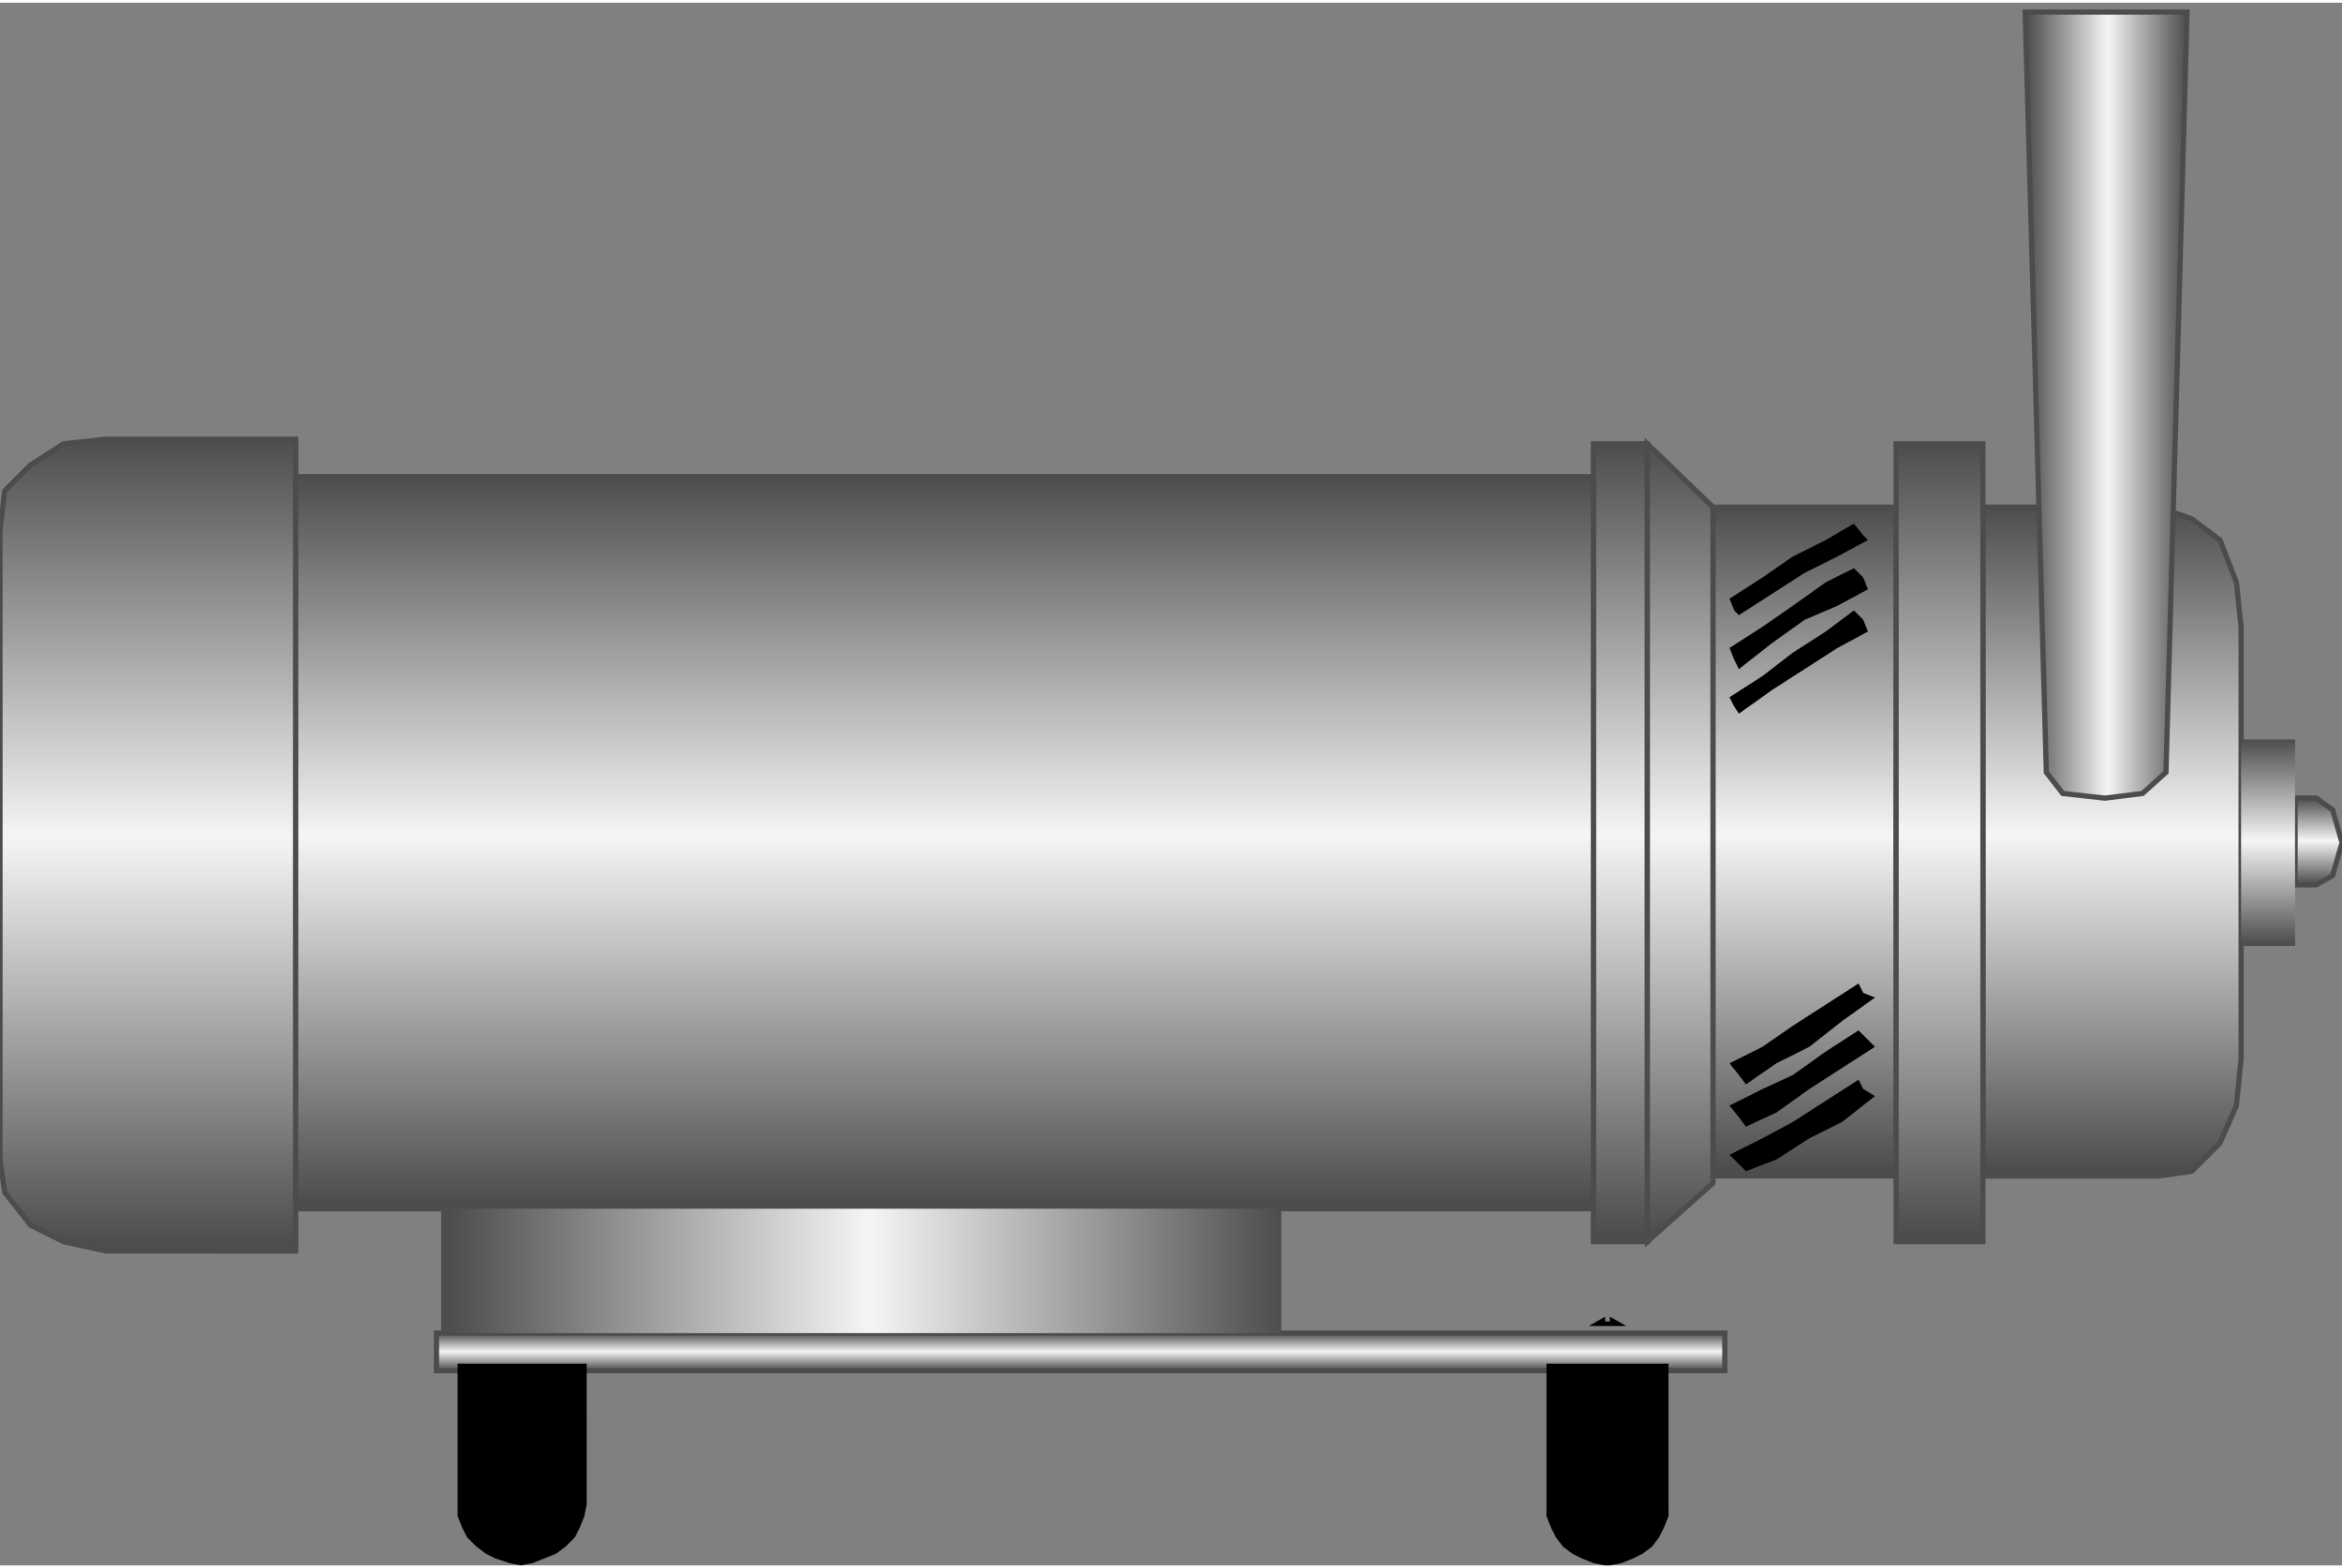 <svg version="1.1" xmlns="http://www.w3.org/2000/svg" xmlns:xlink="http://www.w3.org/1999/xlink" width="112px" height="75px" viewBox="0 0 112.5 75.074" enable-background="new 0 0 112.5 75.074" xml:space="preserve">
<rect x="0" y="0" width="112.5" height="75.074" fill="#808080" stroke="none"/>
<g id="Group_Driver_Shaft_Chamber">
	
		<linearGradient id="SVGID_1_" gradientUnits="userSpaceOnUse" x1="77.837" y1="15.557" x2="77.837" y2="53.882" gradientTransform="matrix(1 0 0 -1 0 75.074)">
		<stop offset="0.01" style="stop-color:#4D4D4D" />
		<stop offset="0.51" style="stop-color:#F5F5F5" />
		<stop offset="1" style="stop-color:#4D4D4D" />
	</linearGradient>
	<path fill="url(#SVGID_1_)" stroke="#4C4C4C" stroke-width="0.25" d="M76.541,21.192h2.592v38.326h-2.592V21.192z" />
	
		<linearGradient id="SVGID_2_" gradientUnits="userSpaceOnUse" x1="7.102" y1="15.105" x2="7.102" y2="54.107" gradientTransform="matrix(1 0 0 -1 0 75.074)">
		<stop offset="0.01" style="stop-color:#4D4D4D" />
		<stop offset="0.51" style="stop-color:#F5F5F5" />
		<stop offset="1" style="stop-color:#4D4D4D" />
	</linearGradient>
	<path fill="url(#SVGID_2_)" stroke="#4C4C4C" stroke-width="0.25" d="M14.204,59.969V20.967h-9.13l-2.029,0.226l-1.578,1.014   l-1.24,1.24L0,25.363v30.21l0.226,1.577l1.24,1.578l1.578,0.789l2.029,0.45L14.204,59.969L14.204,59.969z" />
	
		<linearGradient id="SVGID_3_" gradientUnits="userSpaceOnUse" x1="45.373" y1="17.133" x2="45.373" y2="52.303" gradientTransform="matrix(1 0 0 -1 0 75.074)">
		<stop offset="0.01" style="stop-color:#4D4D4D" />
		<stop offset="0.51" style="stop-color:#F5F5F5" />
		<stop offset="1" style="stop-color:#4D4D4D" />
	</linearGradient>
	<path fill="url(#SVGID_3_)" stroke="#4C4C4C" stroke-width="0.25" d="M76.541,22.771H14.204v35.17h62.337V22.771z" />
	
		<linearGradient id="SVGID_4_" gradientUnits="userSpaceOnUse" x1="80.711" y1="15.555" x2="80.711" y2="53.881" gradientTransform="matrix(1 0 0 -1 0 75.074)">
		<stop offset="0.01" style="stop-color:#4D4D4D" />
		<stop offset="0.51" style="stop-color:#F5F5F5" />
		<stop offset="1" style="stop-color:#4D4D4D" />
	</linearGradient>
	<path fill="url(#SVGID_4_)" stroke="#4C4C4C" stroke-width="0.25" d="M82.289,24.236l-3.156-3.043V59.52l3.156-2.818V24.236z" />
</g>
<g id="Group_Pump_Casing">
	
		<linearGradient id="SVGID_5_" gradientUnits="userSpaceOnUse" x1="86.686" y1="18.713" x2="86.686" y2="50.838" gradientTransform="matrix(1 0 0 -1 0 75.074)">
		<stop offset="0.01" style="stop-color:#4D4D4D" />
		<stop offset="0.51" style="stop-color:#F5F5F5" />
		<stop offset="1" style="stop-color:#4D4D4D" />
	</linearGradient>
	<path fill="url(#SVGID_5_)" stroke="#4C4C4C" stroke-width="0.25" d="M91.082,24.236v32.125h-8.793V24.236H91.082z" />
	<path d="M89.053,25.025L87.7,25.814l-1.578,0.789l-1.466,1.014l-1.578,1.015l0.227,0.564l0.225,0.225l1.578-1.014l1.578-1.015   l1.578-0.789l1.465-0.789l-0.225-0.226L89.053,25.025z" />
	<path d="M89.053,27.167L87.7,27.843l-1.578,1.127l-1.466,1.015l-1.578,1.014l0.227,0.564l0.225,0.451l1.578-1.24l1.578-1.127   l1.578-0.676l1.465-0.789l-0.225-0.564L89.053,27.167z" />
	<path d="M89.053,29.196L87.7,30.21l-1.578,1.015l-1.466,1.127l-1.578,1.014l0.227,0.451l0.225,0.338l1.578-1.127l1.578-1.015   l1.578-1.015l1.465-0.789l-0.225-0.563L89.053,29.196z" />
	<path d="M83.867,56.137l1.466-0.563l1.578-1.016l1.577-0.789l1.578-1.239l-0.563-0.339l-0.227-0.45L87.7,52.755l-1.578,1.015   l-1.466,0.789l-1.578,0.789l0.451,0.451L83.867,56.137z" />
	<path d="M83.867,53.995l1.466-0.677l1.578-1.127l1.577-1.016l1.578-1.015l-0.563-0.563l-0.227-0.226L87.7,50.389l-1.578,1.127   l-1.466,0.676l-1.578,0.789l0.451,0.563L83.867,53.995z" />
	<path d="M83.867,51.966l1.466-1.015l1.578-0.789l1.577-1.24l1.578-1.127l-0.563-0.225l-0.227-0.451L87.7,48.133l-1.578,1.016   l-1.466,1.015l-1.578,0.789l0.451,0.563L83.867,51.966z" />
</g>
<g id="Group_Volute_Chamber">
	
		<linearGradient id="SVGID_6_" gradientUnits="userSpaceOnUse" x1="101.452" y1="18.71" x2="101.452" y2="50.838" gradientTransform="matrix(1 0 0 -1 0 75.074)">
		<stop offset="0.01" style="stop-color:#4D4D4D" />
		<stop offset="0.51" style="stop-color:#F5F5F5" />
		<stop offset="1" style="stop-color:#4D4D4D" />
	</linearGradient>
	<path fill="url(#SVGID_6_)" stroke="#4C4C4C" stroke-width="0.25" d="M95.252,56.361V24.236h8.455l1.578,0.563l1.354,1.015   l0.788,2.029l0.226,2.142v20.742l-0.226,2.254l-0.788,1.805l-1.354,1.354l-1.578,0.226h-8.455V56.361z" />
	
		<linearGradient id="SVGID_7_" gradientUnits="userSpaceOnUse" x1="93.167" y1="15.557" x2="93.167" y2="53.882" gradientTransform="matrix(1 0 0 -1 0 75.074)">
		<stop offset="0.01" style="stop-color:#4D4D4D" />
		<stop offset="0.51" style="stop-color:#F5F5F5" />
		<stop offset="1" style="stop-color:#4D4D4D" />
	</linearGradient>
	<path fill="url(#SVGID_7_)" stroke="#4C4C4C" stroke-width="0.25" d="M91.082,21.192h4.17v38.326h-4.17V21.192z" />
</g>
<g id="Group_Mounting_Stand">
	<path d="M77.104,63.125v0.227h0.228v-0.227l0.789,0.451h-1.806L77.104,63.125z" />
	<path d="M24.8,63.125v0.227h0.226v-0.227l1.015,0.451h-2.029L24.8,63.125z" />
	
		<linearGradient id="SVGID_8_" gradientUnits="userSpaceOnUse" x1="51.91" y1="9.355" x2="51.91" y2="11.16" gradientTransform="matrix(1 0 0 -1 0 75.074)">
		<stop offset="0.01" style="stop-color:#4D4D4D" />
		<stop offset="0.51" style="stop-color:#F5F5F5" />
		<stop offset="1" style="stop-color:#4D4D4D" />
	</linearGradient>
	<path fill="url(#SVGID_8_)" stroke="#4C4C4C" stroke-width="0.25" d="M82.854,63.914H20.967v1.805h61.887V63.914L82.854,63.914z" />
	<path d="M28.182,65.38h-6.2v6.765v0.563l0.225,0.564l0.226,0.449l0.451,0.451l0.451,0.338l0.451,0.227l0.677,0.226l0.563,0.112   l0.563-0.112l0.564-0.226l0.563-0.227l0.451-0.338l0.451-0.451l0.225-0.449l0.226-0.564l0.113-0.563V65.38z" />
	<path d="M80.146,65.38h-5.86v6.765v0.563l0.226,0.564l0.225,0.449l0.34,0.451l0.449,0.338l0.451,0.227l0.564,0.226l0.563,0.112   h0.228l0.563-0.112l0.563-0.226l0.451-0.227l0.45-0.338l0.338-0.451l0.226-0.449l0.226-0.564v-0.563V65.38H80.146z" />
	
		<linearGradient id="SVGID_9_" gradientUnits="userSpaceOnUse" x1="21.193" y1="14.148" x2="61.548" y2="14.148" gradientTransform="matrix(1 0 0 -1 0 75.074)">
		<stop offset="0.01" style="stop-color:#4D4D4D" />
		<stop offset="0.51" style="stop-color:#F5F5F5" />
		<stop offset="1" style="stop-color:#4D4D4D" />
	</linearGradient>
	<path fill="url(#SVGID_9_)" d="M61.548,63.914H21.193v-5.975h40.355V63.914z" />
</g>
<g id="Group_Upstream_Pipe_Flange">
	
		<linearGradient id="SVGID_10_" gradientUnits="userSpaceOnUse" x1="97.281" y1="55.742" x2="105.059" y2="55.742" gradientTransform="matrix(1 0 0 -1 0 75.074)">
		<stop offset="0.01" style="stop-color:#4D4D4D" />
		<stop offset="0.51" style="stop-color:#F5F5F5" />
		<stop offset="1" style="stop-color:#4D4D4D" />
	</linearGradient>
	<path fill="url(#SVGID_10_)" stroke="#4C4C4C" stroke-width="0.25" d="M104.045,36.974l-1.127,1.015l-1.805,0.225l-2.027-0.225   l-0.789-1.015L97.281,0.451h7.777L104.045,36.974z" />
</g>
<g id="Group_Downstream_Pipe_Flange">
	
		<linearGradient id="SVGID_11_" gradientUnits="userSpaceOnUse" x1="111.373" y1="32.69" x2="111.373" y2="36.861" gradientTransform="matrix(1 0 0 -1 0 75.074)">
		<stop offset="0.01" style="stop-color:#4D4D4D" />
		<stop offset="0.51" style="stop-color:#F5F5F5" />
		<stop offset="1" style="stop-color:#4D4D4D" />
	</linearGradient>
	<path fill="url(#SVGID_11_)" stroke="#4C4C4C" stroke-width="0.25" d="M110.245,42.385v-4.172h0.226h0.789l0.789,0.564l0.225,0.789   l0.228,0.789l-0.228,0.789l-0.225,0.789l-0.789,0.45h-0.789L110.245,42.385L110.245,42.385z" />
	
		<linearGradient id="SVGID_12_" gradientUnits="userSpaceOnUse" x1="108.949" y1="29.758" x2="108.949" y2="39.678" gradientTransform="matrix(1 0 0 -1 0 75.074)">
		<stop offset="0.01" style="stop-color:#4D4D4D" />
		<stop offset="0.51" style="stop-color:#F5F5F5" />
		<stop offset="1" style="stop-color:#4D4D4D" />
	</linearGradient>
	<path fill="url(#SVGID_12_)" d="M107.652,35.396h2.593v9.92h-2.593V35.396z" />
</g>
</svg>